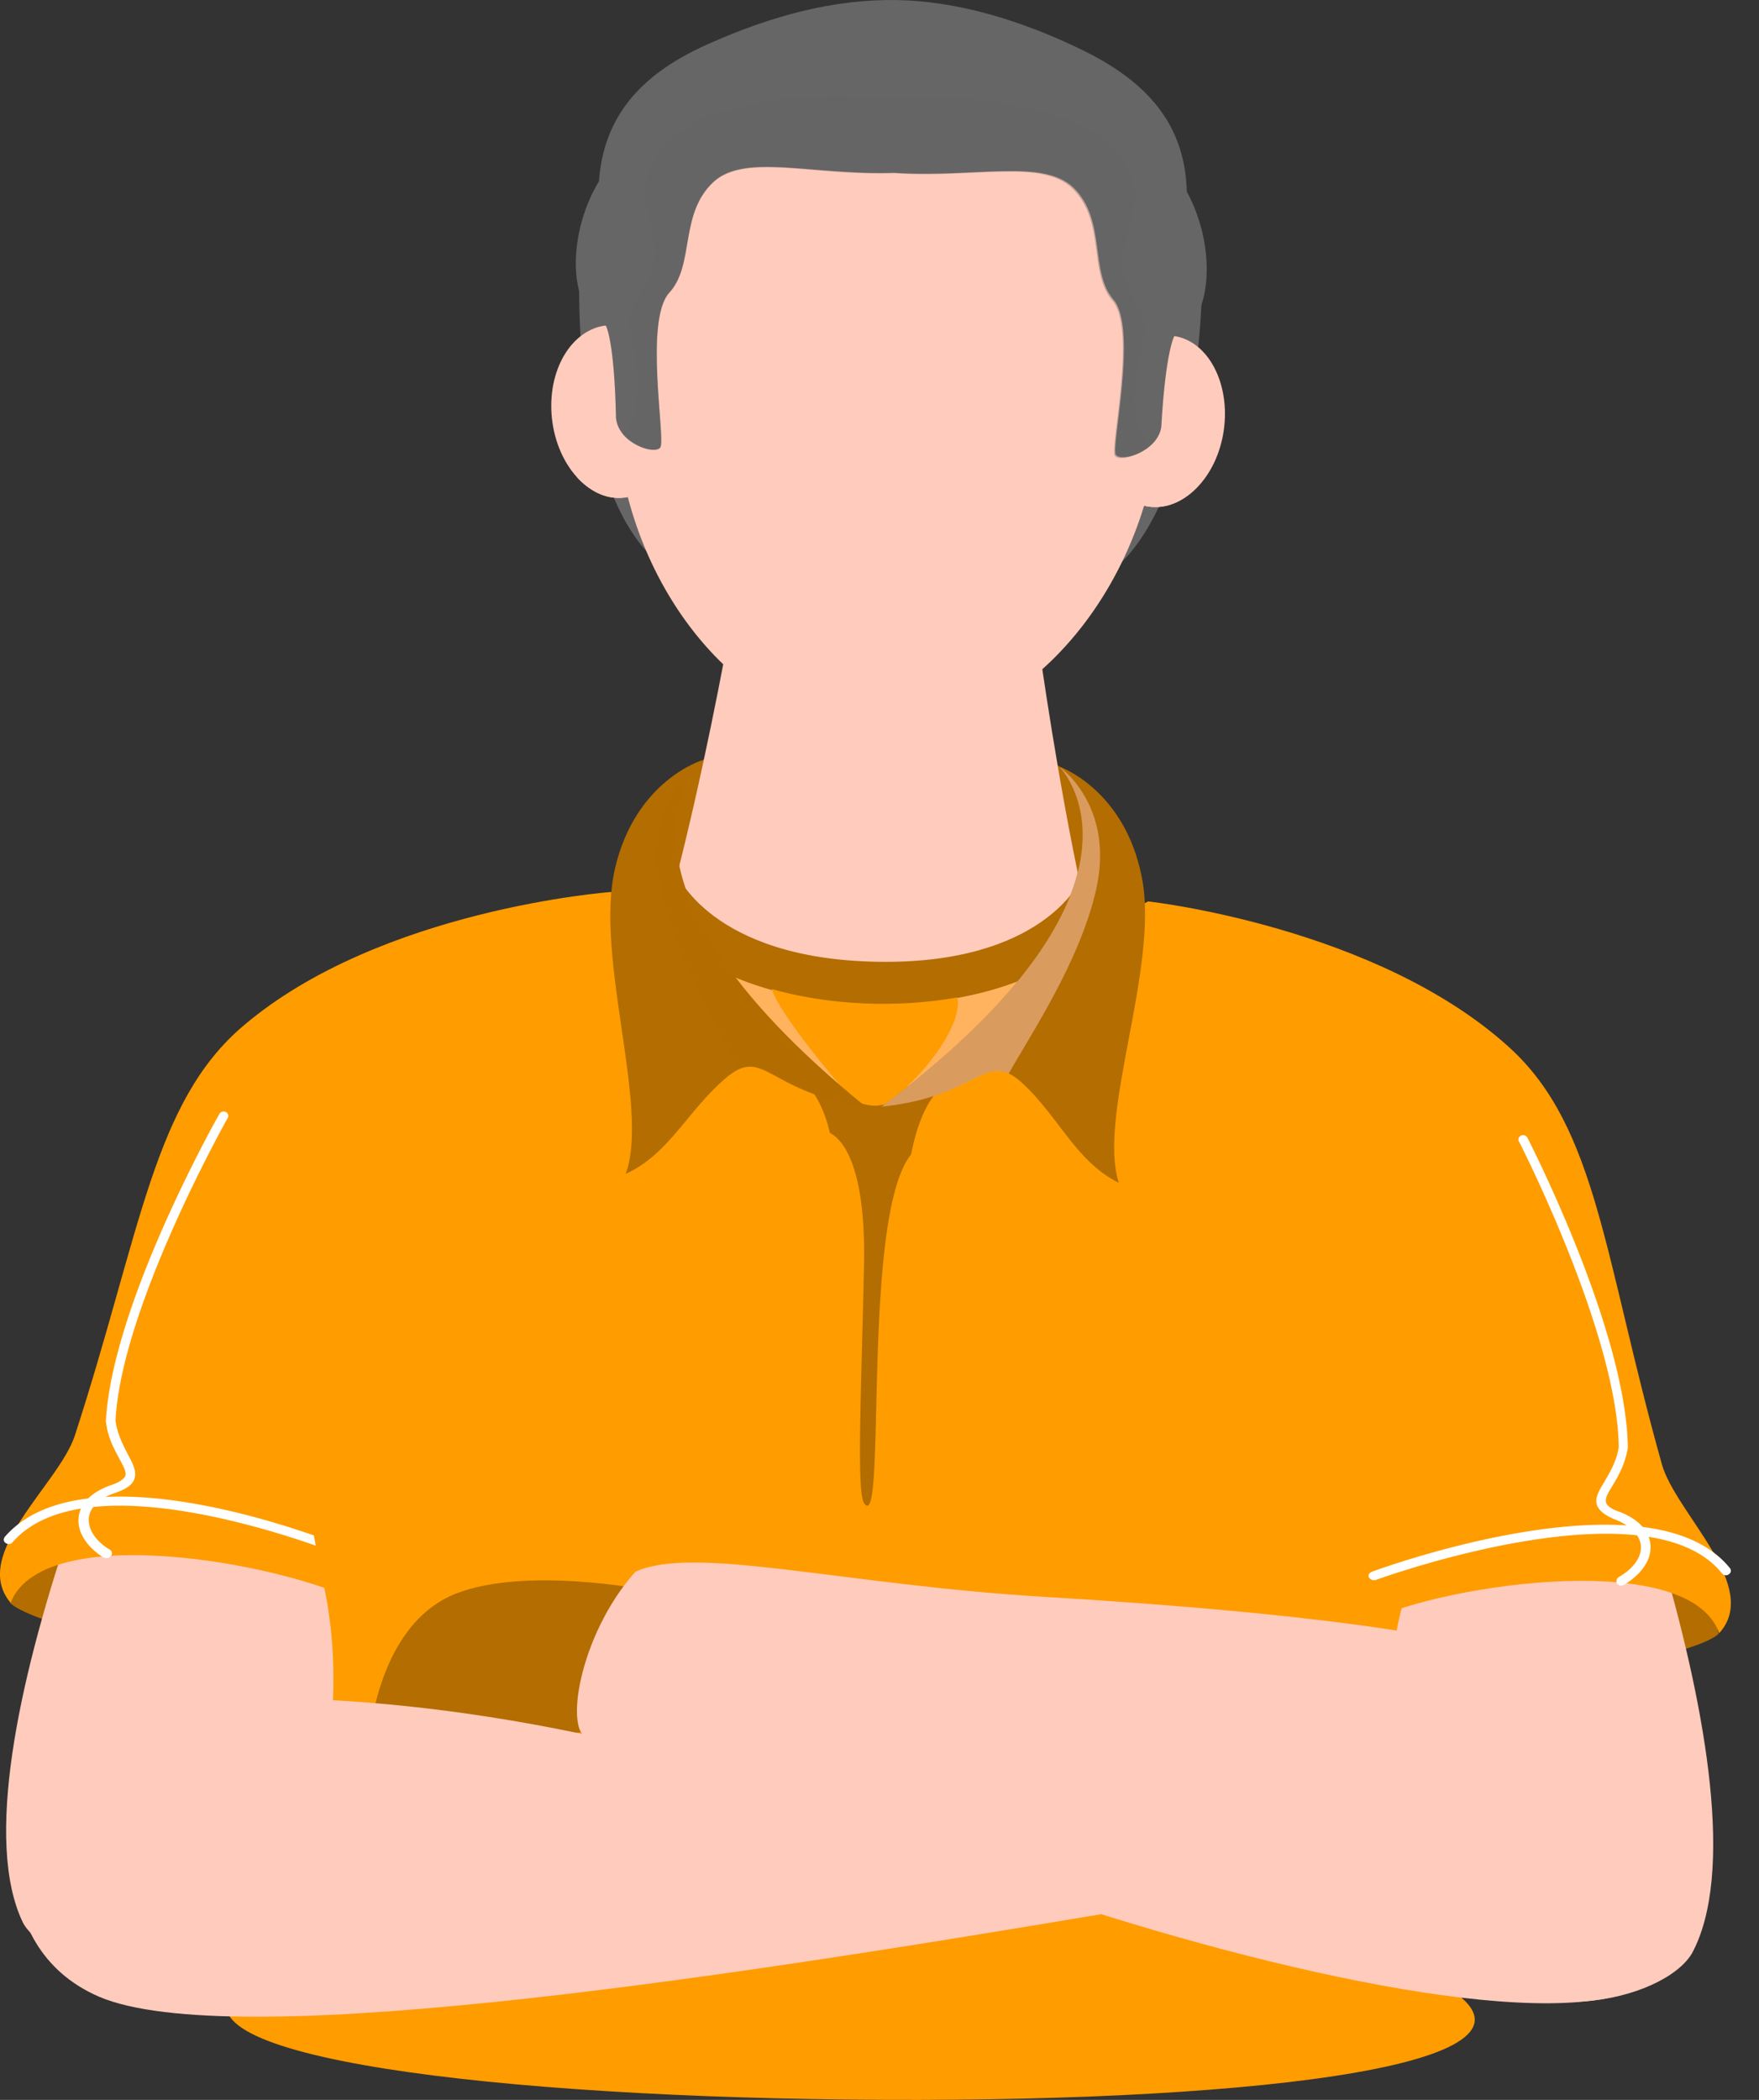 <svg width="31" height="37" fill="none" xmlns="http://www.w3.org/2000/svg"><rect width="100%" height="100%" fill="#333333" stroke="none"/><path d="m16.698 3.886.01-.537-.99.25-.97-.287-.01.537-4.53 1.165s-.12 4.348 1.87 5.208c1.08.019 1.9.037 2.53.046 1.71.028 1.96.037 1.96.037.63.01 1.45.028 2.53.047 2.02-.787 2.08-5.134 2.08-5.134l-4.48-1.332Z" fill="#666"/><path d="M.178 28.24s.22.315 2.21.703c1.83.352 4.65.944 4.58-.037-.06-.999-6.07-3.367-6.79-.666Z" fill="#B36D00"/><path d="M3.148 22.284c-.2.23-4.14 8.732-2.74 11.6.47.869 3.98 1.84 5.31.378 1.75-1.628 1.48-8 1.32-10.933-.16-3.006-1.03-4.32-3.89-1.045Z" fill="#FFCBBC"/><path d="M10.767 15.717s-4.05.296-6.47 2.35c-1.6 1.35-1.81 3.634-2.98 7.233-.28.85-1.85 2.09-1.13 2.941.61-1.554 5.26-.601 6.27.074 1.41-.841 5.63-12.08 4.31-12.598Z" fill="#FF9C00"/><path d="M30.288 28.787s-.23.306-2.24.62c-1.84.287-4.69.777-4.58-.203.11-.99 6.21-3.145 6.82-.417Z" fill="#B36D00"/><path d="M27.568 22.727c.19.232 3.77 8.88 2.25 11.692-.51.852-3.1 1.425-4.36-.073-.59-3.636-2.65-7.252-1.82-10.703.29-3.015 1.21-4.301 3.93-.916Z" fill="#FFCBBC"/><path d="M20.238 15.883s4.03.444 6.37 2.58c1.54 1.407 1.66 3.7 2.68 7.336.24.86 1.76 2.155 1.01 2.978-.55-1.572-5.23-.795-6.27-.157-1.39-.879-5.14-12.265-3.79-12.737Z" fill="#FF9C00"/><path d="M19.398 14.874c-.03 1.258-1.8 2.248-3.95 2.21-2.16-.036-3.88-1.09-3.86-2.349.03-1.258 1.8-2.248 3.95-2.21 2.16.027 3.88 1.082 3.86 2.349Z" fill="#B36D00"/><path d="M19.907 18.64c-1-2.276-1.76-8.455-1.76-8.455l-.73-.01-3.65-.064-.73-.01s-1.02 6.152-2.12 8.381c-1.02 2.09 3.21 10.342 4.28 10.36 1.08.019 5.64-8.075 4.71-10.203Z" fill="#FFCBBC"/><path d="M6.108 27.436c-.01 0-.02 0-.03-.01-.04-.018-4.48-1.83-5.86-.249-.03.037-.08.037-.12.01-.04-.028-.04-.075-.01-.112 1.46-1.665 5.88.13 6.06.213.04.019.06.065.04.102a.103.103 0 0 1-.08.046Z" fill="#fff"/><path d="M15.748 17.062C12.723 17.025 11.742 16 11.742 16c-2.345.362-2.871.4-4.214.8-1.074.625-1.477 3.399-2.19 4.955-.598 1.306-.03 4.248.373 6.198.361 1.7.227 4.149-1.374 6.93-1.817 1.261 3.77 2.036 10.606 2.111 6.836.075 12.465-.562 10.73-1.862-1.415-2.812-1.394-5.267-.93-6.954.537-1.937 1.291-4.861.775-6.186-.61-1.575-.837-4.349-1.87-4.998-1.321-.432-1.848-.482-4.161-.9.02-.007-.713 1-3.738.968Z" fill="#FF9C00"/><path opacity=".5" d="M19.567 16.077a1.873 1.873 0 0 0-.11-.49c-.08-.02-.16-.047-.25-.065 0 0-.7 1.489-3.64 1.433-2.94-.055-3.88-1.572-3.88-1.572-.06.018-.13.028-.19.046-.13 1.193 2.26 3.358 3.29 3.672 0 0-1.26-1.461-1.21-1.813.05-.351.91.158 2.47-.018s.57 1.304-.06 1.868c1.38-.055 3.67-2.155 3.58-3.061Z" fill="#FFCBBC"/><path d="M11.358 28.009s-2.08-.407-3.31.065c-1.48.573-1.56 2.784-1.56 2.784l4.35-.389.52-2.46ZM11.338 15.633c.2 1.119 1.95 2.016 4.09 2.053 2.14.037 3.93-.795 4.17-1.905-.18-.084-.37-.176-.56-.269 0 0-.66 1.49-3.59 1.434-2.93-.055-3.53-1.563-3.53-1.563-.2.092-.4.166-.58.25Z" fill="#B36D00"/><path d="M19.178 15.577c-.17.287-1.03 1.425-3.6 1.379h-.14c-1.23-.019-2.05-.296-2.58-.62-.65-.342-.99-.722-1.11-.879-.08.037-.17.074-.25.111.01.287.15.62.36.971.41.389 1.02.703 1.75.907a.53.53 0 0 1-.03-.148c.05-.352.91.157 2.47-.019.54-.064.77.074.82.305 1.34-.24 2.37-.85 2.66-1.609a1.91 1.91 0 0 0-.05-.231c-.08-.065-.19-.111-.3-.167ZM16.057 20.342c.16-.833.45-1.138.62-1.249-.3.12-1.01.398-1.28.389-.28-.01-.97-.306-1.27-.435.14.092.36.333.5.916.17.083.64.48.6 2.34-.05 2.266-.13 3.977 0 4.18.41.62-.06-5.05.83-6.141Z" fill="#B36D00"/><g opacity=".5" fill="#FFCBBC"><path opacity=".5" d="M14.128 19.046c-.08-.055-.14-.065-.14-.065s.05.028.14.065ZM16.68 19.092c.09-.037.14-.065.14-.065s-.06.01-.14.065Z"/></g><path d="M21.567 7.585c-.12.832-.72 1.433-1.33 1.34-.61-.082-1.01-.832-.88-1.664.13-.833.72-1.434 1.33-1.341.6.083 1 .832.88 1.665Z" fill="#FFCBBC"/><path d="m20.076 8.038-.34.63c.14.138.31.23.5.258.31.046.61-.083.85-.333-.65.231-1.01-.555-1.01-.555ZM9.727 7.372c.09.833.66 1.462 1.27 1.397.61-.065 1.04-.795.95-1.628-.09-.842-.65-1.47-1.27-1.406-.61.074-1.04.796-.95 1.637Z" fill="#FFCBBC"/><path d="m11.198 7.88.31.648a.992.992 0 0 1-.51.24c-.31.038-.6-.11-.83-.36.63.25 1.03-.527 1.03-.527Z" fill="#FFCBBC"/><path d="M20.457 7.086c-.06 3.053-2.28 5.892-4.93 5.846-2.65-.046-4.75-2.96-4.68-6.012.06-3.053 2.27-5.495 4.92-5.449 2.66.047 4.76 2.563 4.69 5.615Z" fill="#FFCBBC"/><path d="M12.377 13.395s-2.18 1.998 2.88 6.105c-1.73-.25-1.78-1.083-2.46-.51-.68.574-1 1.342-1.77 1.694.43-1.166-.55-3.812-.19-5.375.36-1.563 1.54-1.914 1.54-1.914ZM18.667 13.506s2.09 2.072-3.13 5.994c1.74-.185 1.82-1.018 2.48-.416.65.6.94 1.378 1.7 1.757-.38-1.184.71-3.783.41-5.365-.3-1.572-1.46-1.97-1.46-1.97Z" fill="#B36D00"/><path opacity=".5" d="M19.317 15.68c-.29 1.267-1.15 2.543-1.54 3.237-.47-.222-.73.426-2.24.583 5.22-3.922 3.13-5.994 3.13-5.994s.99.684.65 2.174Z" fill="#FFCBBC"/><path d="M.477 30.36s7.18-2.24 18.94 3.366c-7.1 1.194-15.63 2.48-17.78 1.406-1.96-.952-1.43-3.542-1.16-4.773Z" fill="#FFCBBC"/><path d="M10.367 30.618c1.9.694 2.22.703 6.65 2.303 4.3 1.563 9.38 2.784 11.48 2.248 2.68-.648 1.63-4.56-1.32-5.818-1.32-.565-4.44-.953-8.73-1.212-3.61-.213-6.21-.925-7.25-.444-1 1.12-1.26 2.858-.83 2.923Z" fill="#FFCBBC"/><path opacity=".5" d="M11.627 15.54c.24 1.277 1.04 2.59 1.4 3.294.48-.204.72.453 2.22.666-5.05-4.107-2.88-6.105-2.88-6.105s-1.02.638-.74 2.146Z" fill="#B36D00"/><path d="M1.876 27.454c-.02 0-.03-.01-.05-.01-.31-.194-.47-.462-.44-.712.03-.25.23-.444.57-.564.14-.046.22-.102.25-.157.03-.065-.03-.176-.1-.305-.09-.167-.21-.38-.24-.666.11-2.045 1.92-5.273 2-5.412a.087.087 0 0 1 .11-.037c.04.019.06.065.04.102-.02.037-1.88 3.34-1.98 5.337.03.24.14.444.22.601.09.167.16.306.11.435-.04.102-.15.176-.34.24-.27.093-.44.25-.46.435-.02.195.11.407.37.565.04.027.05.074.02.11-.03.029-.05.038-.08.038ZM28.568 27.936c-.03 0-.05-.01-.07-.038-.02-.037-.01-.083.03-.11.26-.148.41-.361.39-.555-.02-.186-.17-.343-.44-.454-.19-.074-.29-.157-.33-.25-.05-.129.03-.259.13-.425.09-.157.21-.351.25-.601-.02-1.989-1.74-5.356-1.76-5.393-.02-.037 0-.083.04-.102.04-.018.09 0 .11.037.07.139 1.75 3.432 1.77 5.467-.05.296-.17.5-.27.666-.08.13-.14.231-.11.305.02.056.1.111.24.157.33.13.52.334.54.583.02.26-.16.518-.47.703-.02.01-.04.01-.05.01Z" fill="#fff"/><path d="M24.207 27.842a.103.103 0 0 1-.08-.046c-.02-.037 0-.083.05-.102.2-.074 4.92-1.785 6.31-.064.03.037.02.083-.02.11a.087.087 0 0 1-.12-.018c-1.31-1.628-6.06.102-6.11.12h-.03Z" fill="#fff"/><path d="M20.916 3.377c-.03-1.1-.6-1.878-1.79-2.47-1.14-.564-2.28-.888-3.32-.906-1.09-.019-2.2.268-3.35.786-1.22.546-1.82 1.314-1.9 2.405-.6 1-.52 2.322.12 2.544 0 0 .15.231.18 1.628.04.444.68.657.78.518.1-.13-.29-2.239.16-2.729.45-.49.17-1.387.78-1.952.56-.508 1.73-.11 3.18-.157 1.44.093 2.63-.259 3.17.268.58.583.27 1.471.7 1.97.43.51-.05 2.6.04 2.73.09.138.74-.056.8-.49.08-1.398.24-1.62.24-1.62.63-.175.77-1.498.21-2.525Z" fill="#666"/><path opacity=".4" d="M18.907 3.33c.58.583.27 1.471.7 1.97.43.51-.05 2.6.04 2.73.06.092.39.027.61-.167-.11-.13-.19-.296-.23-.462-.09-.38-.02-.768.07-1.147.04-.167.09-.343.07-.518-.04-.306-.27-.555-.35-.851-.12-.49.21-.99.18-1.49-.03-.397-.29-.749-.62-.99-.34-.24-.75-.379-1.16-.48a7.813 7.813 0 0 0-2.5-.176 7.822 7.822 0 0 0-2.5.092c-.42.084-.83.213-1.18.435-.35.231-.62.583-.66.971-.06.5.26 1.009.11 1.49-.09.296-.33.536-.38.841-.03.176.01.352.05.518.08.38.13.777.02 1.147a1.21 1.21 0 0 1-.2.407c.2.24.58.343.66.24.1-.129-.29-2.238.16-2.728.45-.49.17-1.387.78-1.952.56-.508 1.73-.11 3.18-.157 1.42.093 2.62-.259 3.15.278Z" fill="#666"/></svg>